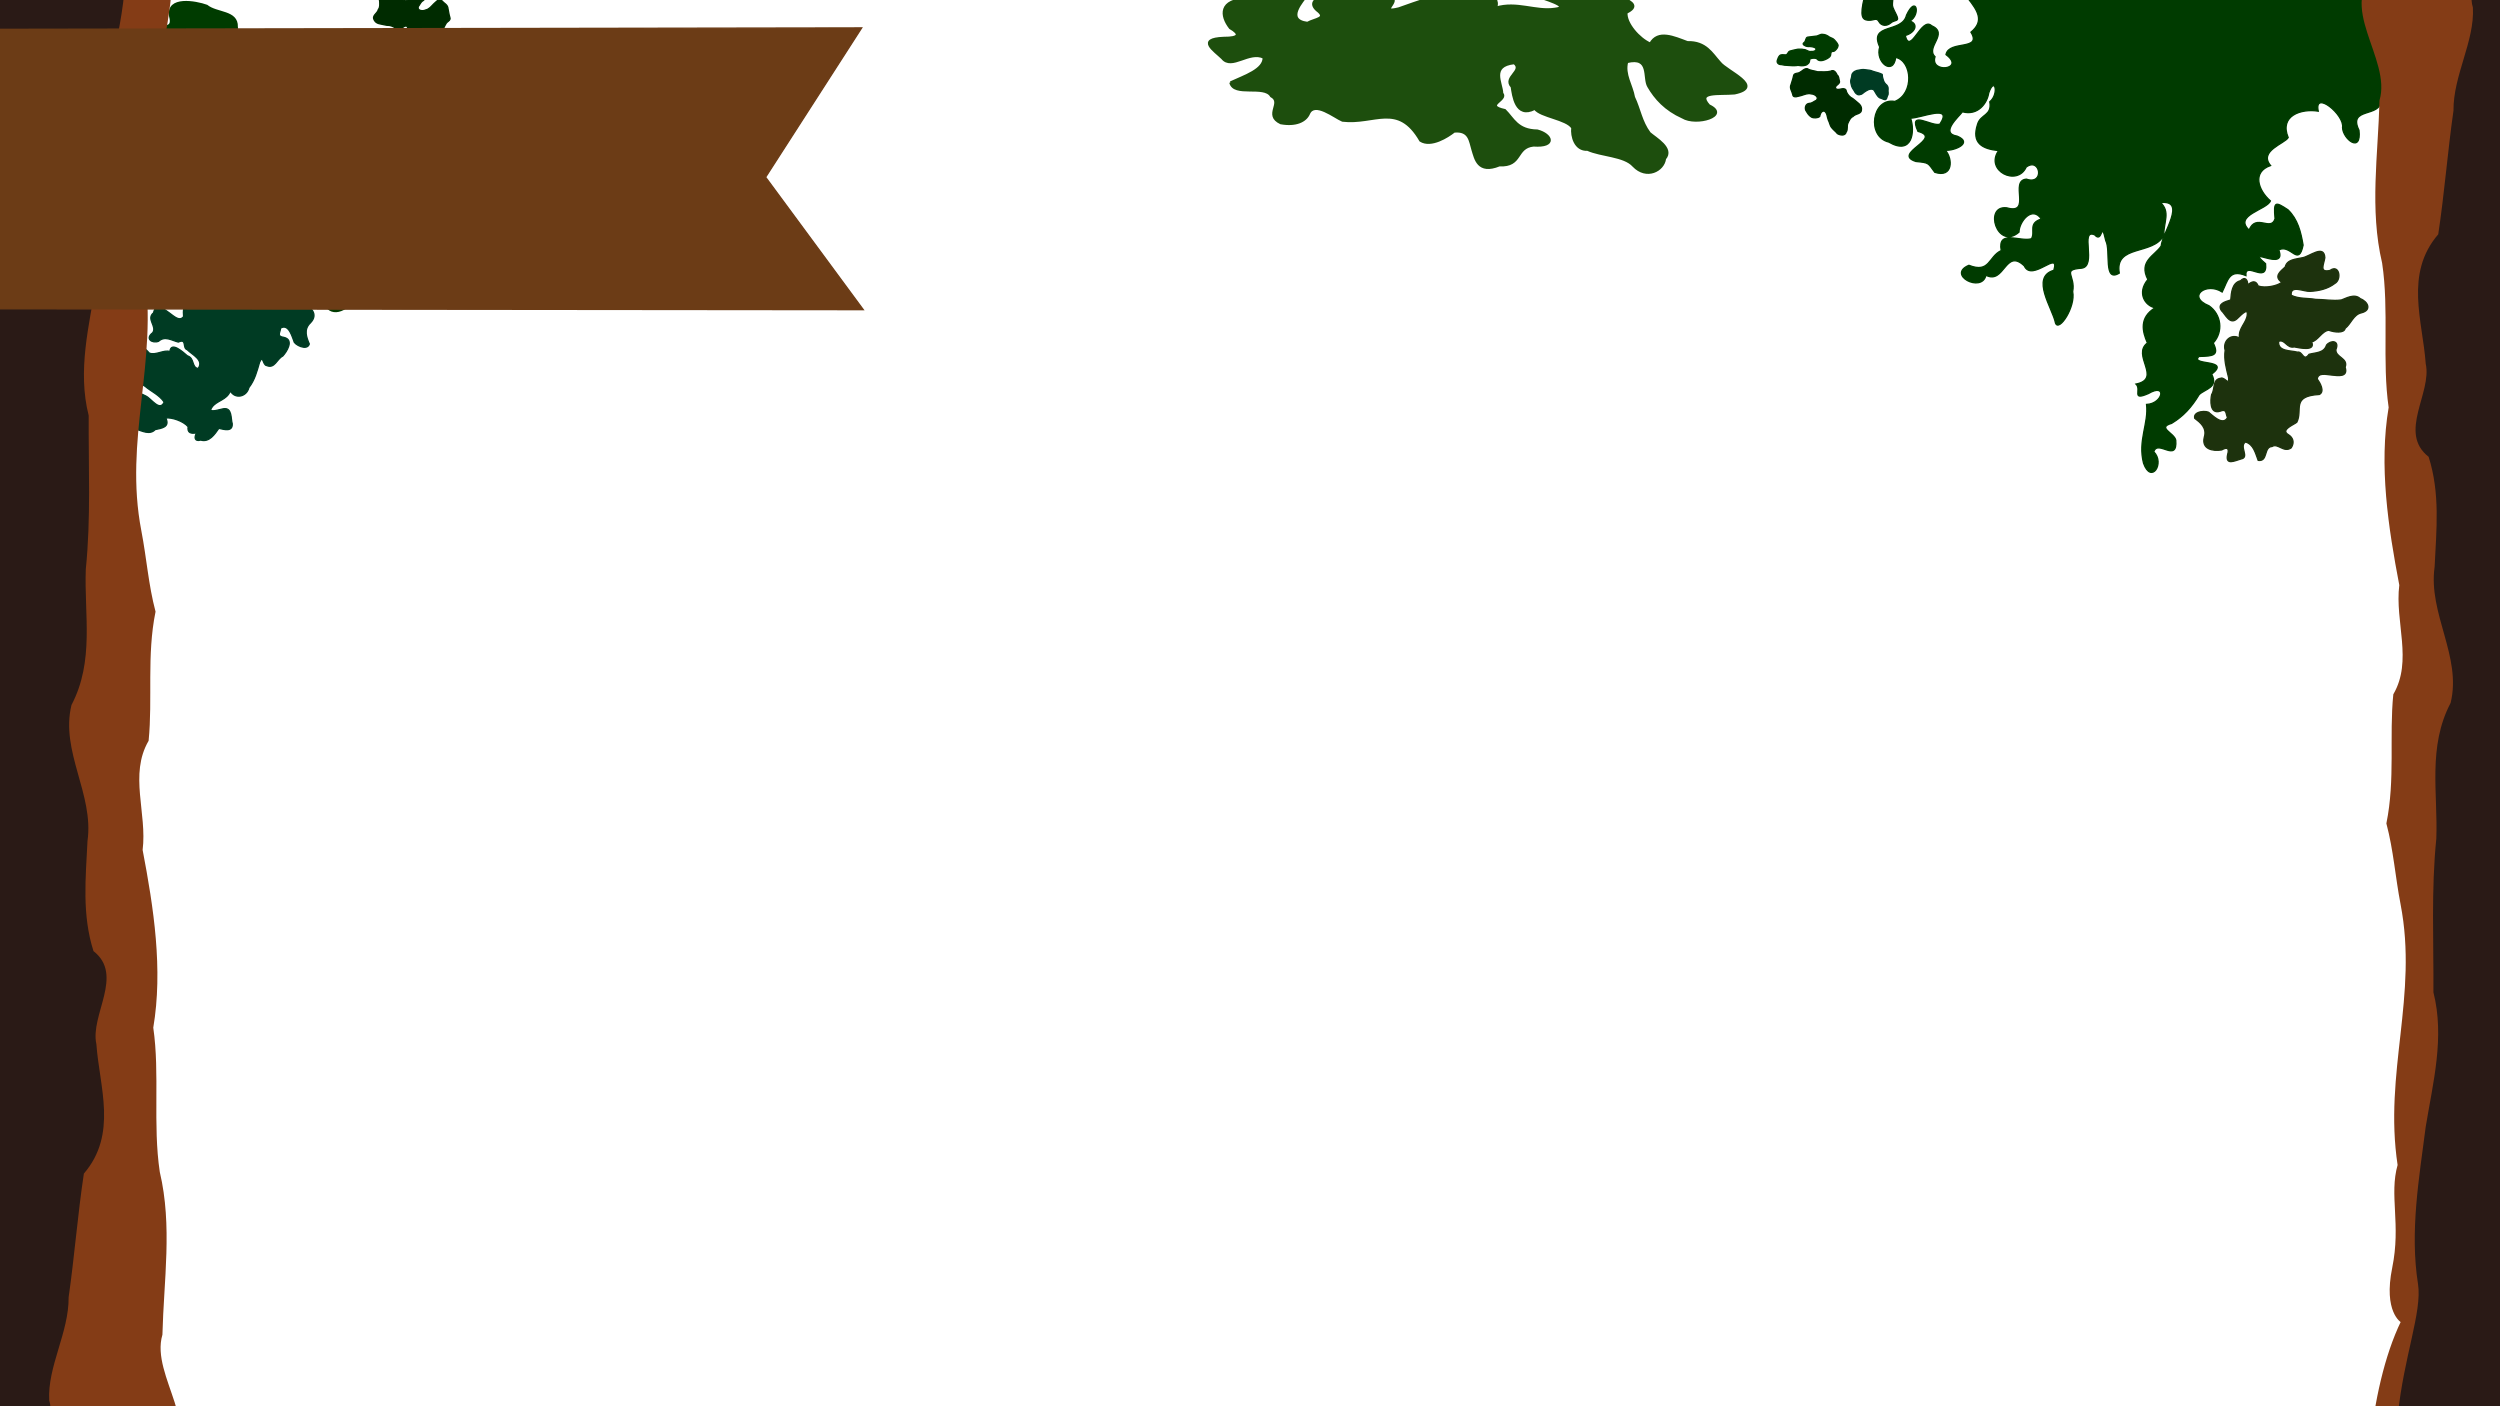 <?xml version="1.0" encoding="UTF-8" standalone="no"?>
<svg
   xmlns:dc="http://purl.org/dc/elements/1.1/"
   xmlns:cc="http://creativecommons.org/ns#"
   xmlns:rdf="http://www.w3.org/1999/02/22-rdf-syntax-ns#"
   xmlns:svg="http://www.w3.org/2000/svg"
   xmlns="http://www.w3.org/2000/svg"
   xmlns:sodipodi="http://sodipodi.sourceforge.net/DTD/sodipodi-0.dtd"
   xmlns:inkscape="http://www.inkscape.org/namespaces/inkscape"
   width="1920"
   height="1080"
   viewBox="0 0 508 285.75"
   version="1.1"
   id="svg8"
   inkscape:version="1.0.1 (3bc2e813f5, 2020-09-07)"
   sodipodi:docname="leaves.svg">
  <defs
     id="defs2" />
  <sodipodi:namedview
     id="base"
     pagecolor="#ffffff"
     bordercolor="#666666"
     borderopacity="1.0"
     inkscape:pageopacity="0.0"
     inkscape:pageshadow="2"
     inkscape:zoom="0.98994949"
     inkscape:cx="708.87502"
     inkscape:cy="304.52455"
     inkscape:document-units="mm"
     inkscape:current-layer="layer4"
     inkscape:document-rotation="0"
     showgrid="false"
     units="px"
     inkscape:pagecheckerboard="true"
     inkscape:window-width="1920"
     inkscape:window-height="1017"
     inkscape:window-x="1912"
     inkscape:window-y="-7"
     inkscape:window-maximized="1" />
  <g
     inkscape:groupmode="layer"
     id="layer2"
     inkscape:label="Foreground">
    <path
       id="path851"
       style="fill:#003b00;stroke:#003b00;stroke-width:0.265px;stroke-linecap:butt;stroke-linejoin:miter;stroke-opacity:1;fill-opacity:1"
       d="m 399.835,-0.401 c 2.084,2.619 3.387,4.692 0.667,6.94 2.313,3.815 -4.485,1.564 -5.077,4.552 4.074,3.038 -3.328,3.91 -2.228,0.436 -2.019,-1.94 2.914,-4.707 -0.712,-6.316 -2.065,-1.901 -4.343,6.161 -5.345,2.005 2.072,-0.58 2.743,-2.392 0.944,-2.928 2.251,-1.289 1.313,-5.44 -0.677,-1.215 -0.881,3.748 -7.712,1.538 -5.448,6.475 -0.973,3.064 2.741,5.985 3.25,2.12 3.334,0.687 3.815,7.349 -0.183,8.946 -4.672,-0.814 -5.768,7.174 -1.227,8.251 4.832,2.827 5.356,-2.249 4.43,-4.858 2.085,0.026 8.753,-3.001 5.96,1.22 -1.61,0.601 -6.546,-3.083 -4.453,1.471 5.251,1.425 -5.425,4.519 -0.424,6.114 2.788,0.269 2.403,0.289 3.841,2.2 3.721,1.218 3.69,-2.768 2.15,-4.485 1.868,0.144 5.705,-1.494 2.394,-2.865 -3.572,-0.568 0.323,-3.938 1.069,-4.944 3.169,0.856 5.046,-1.779 5.345,-3.837 1.225,-3.533 2.153,0.189 0.22,1.803 0.488,2.873 -1.887,2.466 -2.492,4.574 -1.26,3.84 0.967,5.007 4.276,5.345 -2.842,4.076 3.774,7.387 5.613,3.341 2.872,-2.086 3.806,3.739 0.039,2.458 -3.533,0.268 1.186,7.306 -3.984,5.829 -4.789,-0.579 -1.939,8.764 2.475,4.943 0.033,-2.168 2.678,-5.445 4.544,-2.673 -2.762,0.878 -1.16,2.575 -2.005,4.009 -2.237,0.717 -6.958,-2.004 -6.147,2.405 -2.618,1.218 -2.282,4.678 -6.569,2.995 -4.582,1.916 2.641,5.71 3.459,2.021 3.797,1.949 3.91,-5.597 7.793,-1.909 1.558,3.437 7.274,-3.454 6.007,0.902 -4.807,1.399 -0.237,7.751 0.338,10.712 0.673,1.931 4.135,-3.285 3.489,-6.38 0.635,-3.291 -2.32,-4.459 1.794,-4.758 3.213,-0.368 -0.427,-8.116 2.678,-6.778 1.696,1.944 1.229,-3.387 2.258,1.191 1.061,2.014 -0.569,8.618 2.738,6.587 -0.994,-5.882 6.921,-3.577 9.022,-7.656 0.042,-2.845 1.378,-4.747 -0.615,-6.676 5.384,-0.598 0.306,6.219 0.108,8.833 -1.319,1.969 -4.631,3.074 -2.701,6.797 -2.275,2.727 -0.572,5.336 1.47,5.746 -3.255,1.994 -2.601,4.808 -1.559,7.15 -3.303,2.461 3.067,7.235 -2.317,8.352 1.195,1.161 -1.048,3.477 2.509,1.929 3.821,-2.253 2.997,2.042 -0.371,2.214 0.453,3.855 -1.804,7.315 -0.614,11.936 1.562,4.382 4.401,-0.007 2.084,-2.314 0.756,-2.608 4.859,2.407 4.463,-2.37 -0.313,-1.484 -3.879,-2.54 -0.844,-3.408 2.433,-1.485 4.041,-3.263 5.602,-5.848 1.213,-1.154 3.969,-1.419 2.539,-4.143 4.118,-3.167 -4.558,-1.677 -2.577,-3.608 2.934,-0.063 4.148,-0.161 2.9,-2.738 2.103,-2.298 1.639,-5.797 -0.858,-7.552 -4.64,-1.871 -0.546,-4.908 2.673,-2.806 1.149,-2.306 1.379,-4.734 4.811,-3.341 -0.218,-3.054 4.456,1.866 4.009,-2.405 -4.511,-3.895 4.447,1.847 2.673,-2.806 2.465,-1.282 4,3.614 4.944,-0.975 -0.449,-2.681 -1.075,-5.253 -3.073,-7.177 -2.593,-1.711 -2.953,-1.775 -2.622,1.821 -0.85,2.674 -3.875,-1.159 -5.273,2.297 -3.231,-3.012 3.612,-4.113 4.324,-5.921 -2.485,-2.167 -3.766,-5.876 0.029,-7.192 -2.462,-2.944 2.896,-4.47 3.586,-5.674 -1.849,-4.484 2.648,-5.93 6.103,-5.375 -0.908,-4.381 5.398,0.733 4.944,3.341 0.051,2.281 3.891,5.396 3.338,0.545 -2.334,-4.763 4.535,-2.522 4.383,-6.036 1.454,-1.624 4.253,-3.116 3.326,-6.678 1.696,-4.873 1.734,-10.008 1.781,-15.092 -1.002,-5.46 -8.048,-1.52 -11.825,-2.5 -8.153,0.204 -16.315,0.465 -24.461,-0.251 -10.439,-0.492 -20.89,-1.021 -31.268,-2.221 -8.353,-0.206 -16.697,-0.797 -25.055,-0.507 0.668,2.372 2.282,4.918 3.608,6.414 z" />
    <path
       id="path860"
       style="fill:#002b00;stroke:#002b00;stroke-width:0.265px;stroke-linecap:butt;stroke-linejoin:miter;stroke-opacity:1;fill-opacity:1"
       d="m 378.264,22.11 c 0.016,-0.392 -0.292,-0.896 -0.675,-1.168 -0.383,-0.272 -0.978,-0.911 -1.527,-1.167 -0.471,-0.371 -0.846,-0.866 -0.974,-1.496 -0.481,-0.649 -1.416,0.189 -2.026,-0.231 -0.46,-0.701 0.941,-0.886 0.702,-1.577 -0.1,-0.487 -0.157,-1.067 -0.419,-1.163 -0.259,-0.539 -0.647,-1.238 -1.345,-0.851 -0.868,0.227 -1.784,0.11 -2.673,0.123 -0.661,-0.219 -1.481,-0.236 -2.047,-0.614 -0.599,-0.125 -1.077,0.489 -1.49,0.687 -0.391,0.356 -1.301,0.073 -1.366,0.84 -0.12,0.664 -0.327,1.058 -0.478,1.662 -0.365,0.77 0.18,1.326 0.335,2.027 0.079,0.887 1.223,0.312 1.768,0.22 0.651,-0.195 1.307,-0.521 2.003,-0.318 0.647,0.005 1.656,0.661 1.025,1.304 -0.5,0.196 -0.825,0.607 -1.438,0.617 -0.679,0.071 -0.918,0.77 -0.728,1.363 0.32,0.529 0.582,1.064 1.17,1.421 0.459,0.247 1.304,0.214 1.679,-0.119 0.082,-0.361 0.233,-1.131 0.917,-1.108 0.621,0.315 0.587,1.214 0.82,1.799 0.306,0.543 0.317,1.127 0.724,1.602 0.397,0.499 0.814,0.758 1.143,1.19 0.551,0.331 1.578,0.528 1.777,-0.318 0.398,-0.52 0.075,-1.264 0.376,-1.849 0.258,-0.533 0.488,-1.089 0.98,-1.294 0.642,-0.712 1.817,-0.392 1.766,-1.584 z"
       sodipodi:nodetypes="czccccccccccccccccccccccccccc" />
    <path
       id="path863"
       style="fill:#003b23;stroke:#003b23;stroke-width:0.265px;stroke-linecap:butt;stroke-linejoin:miter;stroke-opacity:1;fill-opacity:1"
       d="m 382.181,14.977 c -0.655,-0.264 -1.364,-0.364 -2.011,-0.648 -0.397,-0.106 -0.813,-0.087 -1.214,-0.175 -0.413,-0.06 -0.834,-0.014 -1.234,0.09 -0.562,0.042 -1.157,0.331 -1.394,0.866 -0.037,0.402 -0.134,0.795 -0.256,1.182 -0.066,0.425 0.097,0.829 0.181,1.233 0.146,0.461 0.505,0.813 0.704,1.25 0.231,0.315 0.612,0.611 1.025,0.438 0.375,-0.024 0.577,-0.328 0.857,-0.507 0.205,-0.153 0.54,-0.344 0.813,-0.477 0.369,-0.151 0.938,-0.217 1.192,0.159 0.35,0.514 0.563,1.171 1.129,1.5 0.378,0.06 0.682,0.339 1.067,0.363 0.373,-0.022 0.369,-0.53 0.5,-0.801 0.287,-0.386 0.029,-0.876 0.127,-1.306 0.053,-0.403 -0.138,-0.797 -0.466,-1.029 -0.274,-0.254 -0.449,-0.599 -0.536,-0.957 -0.109,-0.313 -0.19,-0.619 -0.172,-0.955 -0.026,-0.156 -0.211,-0.144 -0.312,-0.227 z" />
    <path
       id="path867"
       style="fill:#003b00;stroke:#003b00;stroke-width:0.265px;stroke-linecap:butt;stroke-linejoin:miter;stroke-opacity:1;fill-opacity:1"
       d="m 371.302,11.901 c 0.936,-0.533 0.588,-0.827 0.79,-1.29 0.174,-0.278 0.424,-0.039 0.743,-0.3 0.319,-0.261 0.668,-0.669 0.67,-1.13 -0.173,-0.415 -0.42,-0.734 -0.738,-1.06 -0.285,-0.349 -0.726,-0.402 -1.052,-0.607 -0.359,-0.275 -0.825,-0.521 -1.3,-0.526 -0.528,-0.119 -0.93,0.354 -1.446,0.358 -0.553,0.072 -1.119,0.139 -1.659,0.202 -0.445,0.103 -0.325,0.814 -0.672,1.05 -0.347,0.236 -0.283,0.495 0.024,0.614 0.28,0.204 0.636,0.282 1.052,0.238 0.449,0.029 0.879,0.087 1.239,0.329 0.291,0.589 -0.586,0.734 -0.996,0.684 -0.54,0.079 -0.945,-0.429 -1.46,-0.401 -0.259,-0.091 -0.82,-0.082 -1.21,-0.059 -0.498,0.083 -1.222,0.279 -1.567,0.369 -0.445,0.141 -0.446,0.81 -0.892,0.78 -0.394,0.01 -0.886,-0.146 -1.203,0.153 -0.24,0.247 -0.375,0.662 -0.467,0.929 -0.195,0.528 0.288,0.937 0.799,0.89 0.448,0.099 0.889,0.174 1.348,0.17 0.59,0.043 1.185,0.088 1.775,0.027 0.321,-0.102 0.618,0.043 0.959,0.036 0,0 0.929,0.047 1.262,-0.328 0.353,-0.226 0.435,-0.56 0.431,-0.972 0.366,-0.287 0.965,-0.284 1.412,-0.153 0.402,0.598 1.224,0.527 2.161,-0.005 z"
       sodipodi:nodetypes="zczcccccczcccccccccccccscccz" />
    <path
       style="fill:#003300;stroke:#003300;stroke-width:0.265px;stroke-linecap:butt;stroke-linejoin:miter;stroke-opacity:1;fill-opacity:1"
       d="m 378.827,-0.496 c -0.945,3.898 -0.378,4.512 0.78,4.607 1.158,0.094 1.701,-0.638 2.197,0.283 0.496,0.921 1.606,0.969 2.41,0.26 0.803,-0.709 1.866,-0.142 1.134,-1.63 -0.732,-1.488 -0.85,-1.654 -0.803,-2.339 0.047,-0.685 0.095,-1.181 0.095,-1.181 z"
       id="path875"
       sodipodi:nodetypes="cssssscc" />
    <path
       id="path1457"
       style="opacity:1;fill:#843c16;fill-opacity:1;stroke:#843c16;stroke-width:0.427px;stroke-linecap:butt;stroke-linejoin:miter;stroke-opacity:1"
       d="m 524.445,292.545 c -3.679,-8.159 -3.53,-16.826 -6.465,-25.124 -0.842,-11.361 -1.435,-22.702 -0.699,-34.099 0.777,-8.413 -3.526,-16.096 -2.446,-24.48 0.429,-7.738 5.072,-15.896 2.271,-23.952 0.14,-6.888 -4.574,-1.82 -4.717,-4.166 -1.732,-8.178 3.817,-15.913 2.446,-24.19 -0.488,-9.339 -0.712,-18.639 -0.699,-28.01 5.409,-1.826 -1.96,-10.842 1.573,-15.23 -2.559,-9.169 0.703,-18.21 -0.175,-27.506 -0.892,-7.773 -1.281,-15.498 1.572,-22.872 1.198,-12.924 -7.456,-24.874 -5.766,-37.751 -0.894,-7.441 -7.06,-14.693 -2.446,-22.39 9.052,-13.544 -15.313,-8.677 -25.335,-8.982 -9.02,7.163 2.721,17.955 0.169,26.64 -0.268,11.008 -2.054,22.041 0.53,32.98 1.464,9.756 -0.041,19.926 1.331,29.378 -2.001,11.839 -0.096,24.275 2.163,36.1 -0.945,7.457 2.79,15.331 -1.223,22.26 -0.836,8.403 0.41,17.271 -1.398,26.165 1.438,5.427 1.809,10.876 2.872,16.375 3.619,18.709 -3.442,34.277 -0.592,53.048 -1.757,6.127 0.718,11.976 -1.1,20.904 -1.818,8.928 1.768,10.928 1.768,10.928 -3.346,6.909 -5.437,16.355 -6.28,25.392 5.055,3.714 1.324,6.639 6.27,9.241 7.075,3.739 20.103,-1.649 26.77,-3.516 2.446,-1.318 9.019,-4.378 9.604,-7.144 z"
       sodipodi:nodetypes="sccccccccccccccccccccczccccss" />
    <path
       id="path1460"
       style="fill:#2a1a16;fill-opacity:1;stroke:none;stroke-width:0.44px;stroke-linecap:butt;stroke-linejoin:miter;stroke-opacity:1"
       d="m 491.343,260.938 c -1.692,-10.67 0.203,-21.402 1.564,-31.993 1.485,-9.016 3.884,-18.145 1.565,-27.299 0.057,-10.452 -0.47,-20.846 0.587,-31.237 0.341,-9.203 -1.788,-18.632 2.908,-27.581 2.306,-9.44 -4.602,-18.129 -3.254,-27.631 0.37,-7.593 1.145,-14.953 -1.218,-22.376 -6.28,-4.897 0.726,-12.975 -0.587,-18.899 -0.614,-8.698 -4.367,-18.267 2.542,-26.311 1.253,-8.282 1.903,-16.77 3.097,-25.14 -0.066,-7.149 4.332,-14.113 3.943,-20.934 -2.389,-7.893 12.067,-9.898 19.166,-5.559 5.444,2.652 -7.67,4.07 -4.107,8.647 1.137,7.466 -2.535,14.471 -2.347,21.864 1.285,7.816 1.585,15.917 -0.391,23.593 -3.112,8.722 -0.325,17.188 -0.228,25.957 -2.765,10.473 -1.096,21.167 -2.901,31.728 -3.829,10.548 -3.306,21.813 0.978,32.24 1.123,7.053 3.278,15.287 1.805,22.884 -1.358,9.514 -3.203,18.978 -4.645,28.436 1.294,10.512 0.887,21.254 -0.485,31.812 -2.362,8.348 4.077,18.332 2.34,26.782 -0.366,6.705 9.725,11.286 6.304,17.499 2.27,9.041 -2.11,15.041 -5.573,22.015 5.258,5.613 -19.553,4.942 -25.182,-1.754 1.193,-11.894 4.983,-21.129 4.117,-26.745 z"
       sodipodi:nodetypes="cccccccccccccccccccccccccc" />
    <path
       id="path862"
       style="fill:#1d320d;stroke:#1d320d;stroke-width:0.265px;stroke-linecap:butt;stroke-linejoin:miter;stroke-opacity:1;fill-opacity:1"
       d="m 458.863,93.549 c -0.564,-1.465 -0.926,-3.262 -2.591,-3.736 -1.342,0.918 0.918,3.143 -0.905,3.452 -1.231,0.349 -3.227,1.396 -2.713,-0.917 0.397,-1.318 -0.143,-1.536 -1.206,-0.919 -1.863,0.304 -4.142,-0.172 -3.531,-2.608 0.57,-1.873 -0.809,-2.959 -1.954,-3.831 -0.373,-1.537 2.669,-1.63 2.999,-1.063 0.432,0.265 2.7,2.737 3.666,0.928 -0.404,-0.831 -0.104,-1.88 -1.524,-1.288 -2.11,0.665 -1.958,-2.27 -1.698,-3.396 0.744,-1.132 0.103,-3.09 1.844,-3.31 0.785,-0.359 1.784,1.698 1.601,-0.13 -0.456,-1.847 -0.973,-3.617 -0.702,-5.559 -0.551,-1.829 1.187,-3.495 2.935,-2.476 -0.372,-1.975 1.506,-3.131 1.564,-4.83 0.157,-1.562 -1.81,0.736 -2.131,0.956 -1.448,1.259 -2.338,-1.002 -3.118,-1.701 -0.916,-1.409 0.754,-1.82 1.89,-2.173 0.119,-1.462 0.243,-3.501 1.992,-3.905 0.916,-0.97 1.49,-0.145 1.447,0.853 0.887,-0.75 1.648,-0.996 2.136,0.218 1.46,0.505 3.895,-0.021 4.803,-0.749 -1.712,-1.179 -0.308,-2.209 0.69,-3.12 0.371,-1.55 2.136,-1.566 3.515,-1.878 1.364,-0.205 4.397,-2.805 4.535,-0.005 -0.182,1.332 -1.229,3.099 1.048,2.591 1.879,-1.38 2.46,1.855 0.964,2.657 -1.437,1.103 -3.223,1.498 -4.999,1.594 -1.273,0.099 -4.066,-1.407 -3.846,0.801 1.624,0.772 3.31,0.529 4.961,0.83 1.759,-0.003 3.493,0.369 5.244,0.115 0.862,-0.287 2.651,-1.4 3.835,-0.257 1.562,0.582 2.386,2.335 0.218,2.874 -1.628,0.351 -2.127,2.273 -3.298,3.153 -0.196,1.064 -2.232,0.796 -3.326,0.391 -1.374,0.12 -2.273,2.189 -3.499,2.348 0.913,1.987 -2.375,1.253 -3.513,1.037 -1.516,0.361 -1.881,-1.637 -3.174,-1.135 -0.212,2.106 2.404,1.814 3.816,2.195 1.092,-0.248 1.181,2.058 2.365,0.436 1.337,-0.37 3.032,-0.223 3.552,-1.875 0.867,-1.055 2.684,-0.96 1.902,0.901 -0.163,1.602 2.591,1.74 1.873,3.596 0.673,2.113 -1.457,1.721 -2.713,1.602 -1.256,-0.119 -2.779,-0.546 -2.952,0.799 0.537,0.729 1.596,2.529 0.433,3.141 -5.831,0.327 -3.301,3.157 -4.59,5.647 -0.618,0.516 -3.378,1.534 -1.732,2.512 0.929,0.56 1.331,1.549 0.598,2.686 -1.503,1.089 -2.691,-1.024 -3.892,-0.274 -1.763,0.103 -0.772,3.123 -2.817,2.825 z"
       sodipodi:nodetypes="cccccccccccccccccccccccccccccccccccccccccccczccccccsc" />
    <path
       id="path860-0"
       style="fill:#002b00;fill-opacity:1;stroke:#002b00;stroke-width:0.265px;stroke-linecap:butt;stroke-linejoin:miter;stroke-opacity:1"
       d="m 76.074,4.141 c 0.17,0.354 0.678,0.654 1.144,0.715 0.466,0.06 1.291,0.345 1.896,0.313 0.591,0.106 1.153,0.368 1.562,0.864 0.729,0.347 1.161,-0.832 1.897,-0.747 0.735,0.403 -0.415,1.224 0.12,1.722 0.317,0.383 0.64,0.868 0.916,0.83 0.481,0.354 1.153,0.79 1.587,0.12 C 85.857,7.35 86.72,7.022 87.499,6.594 88.186,6.477 88.917,6.107 89.595,6.176 90.183,6.005 90.316,5.239 90.588,4.869 90.766,4.371 91.703,4.194 91.399,3.486 91.193,2.844 91.191,2.398 91.041,1.794 91.001,0.943 90.259,0.708 89.794,0.162 89.307,-0.584 88.567,0.461 88.129,0.798 87.646,1.275 87.219,1.871 86.51,2.018 85.937,2.318 84.737,2.212 84.993,1.348 c 0.349,-0.407 0.444,-0.923 0.98,-1.22 0.566,-0.381 0.449,-1.111 0.003,-1.545 -0.531,-0.317 -1.013,-0.667 -1.701,-0.706 -0.521,-0.003 -1.252,0.423 -1.427,0.893 0.097,0.358 0.325,1.108 -0.289,1.408 -0.696,0.013 -1.088,-0.796 -1.568,-1.204 -0.525,-0.336 -0.809,-0.846 -1.391,-1.074 -0.585,-0.254 -1.075,-0.287 -1.568,-0.514 -0.642,-0.034 -1.641,0.274 -1.42,1.115 -0.107,0.646 0.527,1.151 0.536,1.809 0.022,0.592 0.08,1.191 -0.258,1.603 -0.233,0.93 -1.42,1.199 -0.816,2.227 z"
       sodipodi:nodetypes="czccccccccccccccccccccccccccc"
       inkscape:transform-center-x="-0.26645848"
       inkscape:transform-center-y="0.26869276" />
    <path
       id="path862-1"
       style="fill:#003b23;fill-opacity:1;stroke:#003b23;stroke-width:0.265px;stroke-linecap:butt;stroke-linejoin:miter;stroke-opacity:1"
       d="m 55.971,56.032 c -0.246,1.551 -0.833,3.287 0.371,4.531 1.621,-0.123 0.78,-3.18 2.513,-2.535 1.24,0.315 3.492,0.408 1.889,2.153 -1.004,0.942 -0.646,1.401 0.583,1.399 1.764,0.67 3.499,2.224 1.75,4.026 -1.431,1.335 -0.782,2.966 -0.227,4.295 -0.447,1.517 -3.126,0.074 -3.128,-0.582 -0.241,-0.446 -0.966,-3.721 -2.708,-2.64 -0.067,0.921 -0.852,1.679 0.674,1.878 2.16,0.481 0.557,2.946 -0.232,3.79 -1.211,0.608 -1.637,2.623 -3.254,1.941 -0.859,-0.083 -0.694,-2.364 -1.451,-0.69 -0.531,1.827 -0.97,3.618 -2.177,5.163 -0.439,1.859 -2.778,2.431 -3.78,0.673 -0.667,1.896 -2.872,1.956 -3.773,3.397 -0.918,1.273 1.935,0.27 2.323,0.24 1.884,-0.364 1.522,2.038 1.847,3.034 0.087,1.678 -1.564,1.197 -2.724,0.934 -0.835,1.206 -1.964,2.908 -3.68,2.382 -1.279,0.381 -1.362,-0.621 -0.825,-1.463 -1.144,0.205 -1.925,0.036 -1.74,-1.259 -1.01,-1.169 -3.381,-1.933 -4.532,-1.757 0.892,1.878 -0.84,2.067 -2.16,2.354 -1.097,1.156 -2.633,0.286 -3.983,-0.135 -1.283,-0.506 -5.211,0.225 -3.927,-2.267 0.825,-1.062 2.615,-2.066 0.391,-2.768 -2.317,0.253 -1.2,-2.838 0.497,-2.782 1.796,-0.235 3.54,0.318 5.125,1.125 1.151,0.552 2.814,3.254 3.73,1.234 -1.019,-1.482 -2.6,-2.116 -3.878,-3.204 -1.524,-0.878 -2.838,-2.069 -4.481,-2.726 -0.89,-0.183 -2.996,-0.116 -3.448,-1.699 -1.061,-1.286 -0.895,-3.216 1.251,-2.596 1.585,0.511 2.98,-0.902 4.434,-1.077 0.703,-0.823 2.331,0.429 3.074,1.328 1.249,0.584 3.064,-0.756 4.205,-0.28 0.205,-2.177 2.683,0.106 3.56,0.862 1.493,0.447 0.808,2.359 2.179,2.572 1.238,-1.717 -1.172,-2.774 -2.204,-3.811 -1.069,-0.332 0.009,-2.373 -1.828,-1.562 -1.342,-0.349 -2.736,-1.325 -4.013,-0.156 -1.279,0.479 -2.804,-0.514 -1.195,-1.732 0.944,-1.305 -1.371,-2.804 0.18,-4.051 0.476,-2.166 2.123,-0.759 3.151,-0.027 1.027,0.732 2.131,1.865 2.955,0.787 -0.1,-0.9 -0.115,-2.989 1.199,-2.935 5.211,2.638 4.439,-1.079 6.802,-2.588 0.794,-0.137 3.692,0.364 2.757,-1.306 -0.524,-0.95 -0.376,-2.008 0.827,-2.624 1.847,-0.19 1.817,2.234 3.231,2.186 1.578,0.794 2.232,-2.317 3.853,-1.034 z"
       sodipodi:nodetypes="cccccccccccccccccccccccccccccccccccccccccccczccccccsc" />
    <path
       id="path862-5"
       style="fill:#003b00;fill-opacity:1;stroke:#003b00;stroke-width:0.509px;stroke-linecap:butt;stroke-linejoin:miter;stroke-opacity:1"
       d="m 12.026,14.421 c 3.133,-0.6 6.87,-0.745 8.352,-3.601 -1.428,-2.666 -6.629,0.764 -6.677,-2.594 -0.315,-2.307 -1.797,-6.183 2.706,-4.612 2.533,1.082 3.143,0.175 2.233,-1.906 -0.024,-3.428 1.654,-7.385 6.375,-5.604 3.597,1.549 6.223,-0.621 8.343,-2.431 3.217,-0.237 2.444,5.247 1.197,5.68 -0.671,0.701 -6.372,4.076 -3.029,6.318 1.803,-0.491 3.824,0.342 3.079,-2.374 -0.675,-3.974 5.196,-2.876 7.385,-2.092 2.049,1.653 6.199,1.053 6.093,4.24 0.475,1.509 -3.989,2.725 -0.244,2.91 3.869,-0.299 7.602,-0.729 11.432,0.303 3.863,-0.475 6.674,3.112 4.066,5.962 4.101,-0.113 5.839,3.583 9.248,4.164 3.101,0.72 -0.912,-3.454 -1.255,-4.093 -2.082,-2.953 2.758,-3.915 4.415,-5.118 3.13,-1.248 3.432,1.864 3.786,4.002 2.911,0.625 6.983,1.419 7.247,4.672 1.667,1.917 -0.178,2.715 -2.176,2.357 1.233,1.803 1.488,3.237 -1.115,3.773 -1.48,2.478 -1.188,6.995 -0.006,8.83 2.918,-2.742 4.553,0.067 6.073,2.115 3.01,1.101 2.485,4.273 2.678,6.837 -0.017,2.505 4.269,8.679 -1.421,8.139 -2.629,-0.702 -5.861,-3.075 -5.557,1.152 2.19,3.76 -4.517,3.894 -5.662,0.983 -1.77,-2.889 -2.004,-6.205 -1.635,-9.42 0.202,-2.312 4.12,-6.901 -0.401,-7.128 -2.07,2.698 -2.111,5.791 -3.241,8.67 -0.549,3.157 -1.847,6.165 -1.887,9.379 0.307,1.627 1.986,5.151 -0.692,6.955 -1.666,2.64 -5.463,3.625 -5.864,-0.417 -0.195,-3.02 -3.912,-4.456 -5.317,-6.805 -2.085,-0.65 -0.902,-4.229 0.262,-6.078 0.192,-2.499 -3.697,-4.694 -3.631,-6.939 -4.295,1.08 -1.776,-4.615 -0.982,-6.595 -0.25,-2.821 3.895,-2.916 3.291,-5.378 -4.181,-0.972 -4.418,3.805 -5.631,6.232 0.156,2.029 -4.524,1.541 -1.627,4.122 0.325,2.503 -0.507,5.503 2.66,6.9 1.854,1.853 1.089,5.086 -2.417,3.16 -3.179,-0.743 -4.328,4.161 -7.844,2.351 -4.474,0.614 -3.01,-3.099 -2.373,-5.319 0.636,-2.221 1.979,-4.833 -0.68,-5.522 -1.639,0.759 -5.605,2.154 -6.472,-0.106 1.182,-10.557 -5.325,-6.812 -9.938,-9.825 -0.845,-1.255 -2.028,-6.493 -4.518,-3.814 -1.422,1.51 -3.545,1.953 -5.605,0.319 -1.722,-3.003 2.914,-4.542 1.781,-6.908 0.349,-3.193 -6.055,-2.262 -4.808,-5.849 z"
       sodipodi:nodetypes="cccccccccccccccccccccccccccccccccccccccccccczccccccsc" />
    <path
       id="path1457-0"
       style="opacity:1;fill:#843c16;fill-opacity:1;stroke:#843c16;stroke-width:0.427px;stroke-linecap:butt;stroke-linejoin:miter;stroke-opacity:1"
       d="m -7.926,-0.934 c 3.679,8.159 3.53,16.826 6.465,25.124 0.843,11.361 1.435,22.702 0.699,34.099 -0.777,8.413 3.526,16.096 2.446,24.48 -0.429,7.738 -5.072,15.896 -2.271,23.952 -0.14,6.888 4.574,1.82 4.717,4.166 1.732,8.178 -3.817,15.913 -2.446,24.19 0.488,9.339 0.712,18.639 0.699,28.01 -5.409,1.826 1.96,10.842 -1.573,15.23 2.559,9.169 -0.703,18.21 0.175,27.506 0.892,7.773 1.281,15.498 -1.572,22.872 -1.198,12.924 7.456,24.874 5.766,37.751 0.894,7.441 7.06,14.693 2.446,22.39 -9.052,13.544 15.313,8.677 25.335,8.982 9.02,-7.163 -2.721,-17.955 -0.169,-26.64 0.268,-11.008 2.054,-22.041 -0.53,-32.98 -1.464,-9.756 0.041,-19.926 -1.331,-29.378 2.001,-11.839 0.096,-24.275 -2.163,-36.1 0.945,-7.457 -2.79,-15.331 1.223,-22.26 0.836,-8.403 -0.41,-17.271 1.398,-26.165 -1.438,-5.427 -1.809,-10.876 -2.872,-16.375 -3.619,-18.709 3.442,-34.277 0.592,-53.048 1.757,-6.127 -0.718,-11.976 1.1,-20.904 1.818,-8.928 -1.768,-10.928 -1.768,-10.928 3.346,-6.909 5.437,-16.355 6.28,-25.392 -5.055,-3.714 -1.324,-6.639 -6.27,-9.241 -7.075,-3.739 -20.103,1.649 -26.77,3.516 -2.446,1.318 -9.019,4.378 -9.604,7.144 z"
       sodipodi:nodetypes="sccccccccccccccccccccczccccss" />
    <path
       id="path1460-5"
       style="fill:#2a1a16;fill-opacity:1;stroke:none;stroke-width:0.44px;stroke-linecap:butt;stroke-linejoin:miter;stroke-opacity:1"
       d="m 21.15,25.148 c 1.692,10.67 -0.203,21.402 -1.564,31.993 -1.485,9.016 -3.884,18.145 -1.565,27.299 -0.057,10.452 0.47,20.846 -0.587,31.237 -0.341,9.203 1.788,18.632 -2.908,27.581 -2.306,9.44 4.602,18.129 3.254,27.631 -0.37,7.593 -1.145,14.953 1.218,22.376 6.28,4.897 -0.726,12.975 0.587,18.899 0.614,8.698 4.367,18.267 -2.542,26.311 -1.253,8.282 -1.903,16.77 -3.097,25.14 0.066,7.149 -4.332,14.113 -3.943,20.934 2.389,7.893 -12.067,9.898 -19.166,5.559 -5.444,-2.652 7.67,-4.07 4.107,-8.647 -1.137,-7.466 2.535,-14.471 2.347,-21.864 -1.285,-7.816 -6.119,-16.317 -4.143,-23.993 3.112,-8.722 0.325,-17.188 0.228,-25.957 2.765,-10.473 1.096,-21.167 2.901,-31.728 3.829,-10.548 3.306,-21.813 -0.978,-32.24 -1.123,-7.053 1.256,-14.887 2.728,-22.484 1.358,-9.514 -2.467,-19.005 -1.024,-28.463 -1.294,-10.512 -0.887,-21.254 0.485,-31.812 2.362,-8.348 -4.077,-18.332 -2.34,-26.782 0.366,-6.705 -4.055,-11.259 -0.635,-17.472 -2.27,-9.041 2.11,-15.041 5.573,-22.015 -5.258,-5.613 19.553,-4.942 25.182,1.754 -1.193,11.894 -4.983,21.129 -4.117,26.745 z"
       sodipodi:nodetypes="cccccccccccccccccccccccccc" />
    <path
       id="path862-7"
       style="fill:#1d4e0d;fill-opacity:1;stroke:#1d4e0d;stroke-width:0.488px;stroke-linecap:butt;stroke-linejoin:miter;stroke-opacity:1"
       d="m 250.033,16.771 c 2.955,-1.366 6.795,-2.586 6.773,-5.076 -2.97,-1.484 -6.531,2.528 -8.434,0.135 -1.603,-1.56 -5.297,-3.896 0.293,-4.115 3.254,0.019 3.393,-0.813 1.291,-2.033 -1.917,-2.45 -2.341,-5.789 3.593,-5.922 4.627,0.036 6.184,-2.304 7.408,-4.235 3.243,-1.131 5.46,3.031 4.39,3.714 -0.317,0.703 -4.434,4.825 0.31,5.434 1.62,-0.891 4.199,-0.897 1.919,-2.622 -2.901,-2.647 3.863,-3.614 6.59,-3.706 3.061,0.573 7.083,-1.097 8.731,1.219 1.331,0.94 -2.679,3.145 1.35,2.159 3.893,-1.37 7.57,-2.794 12.158,-3.198 3.789,-1.494 8.717,0.237 7.555,3.059 4.239,-1.306 8.102,0.824 11.997,0.222 3.65,-0.41 -2.863,-2.204 -3.576,-2.559 -3.813,-1.495 0.732,-3.63 1.805,-4.988 2.594,-1.83 4.628,0.311 6.18,1.738 3.398,-0.422 8.108,-1.069 10.18,1.184 2.807,0.876 1.311,1.999 -0.981,2.34 2.289,0.924 3.347,1.876 0.913,3.037 -0.185,2.218 2.615,5.37 4.867,6.331 1.547,-2.837 4.812,-1.312 7.537,-0.298 3.764,-0.11 4.964,2.321 6.582,4.101 1.364,1.801 9.267,4.946 3.002,6.259 -3.145,0.282 -7.844,-0.454 -5.192,2.486 4.372,2.041 -2.588,4.141 -5.396,2.396 -3.451,-1.542 -5.527,-3.85 -6.914,-6.264 -1.064,-1.718 0.513,-6.178 -4.354,-4.99 -0.682,2.552 0.982,4.782 1.386,7.183 1.166,2.427 1.465,4.971 3.197,7.287 1.22,1.075 4.926,3.099 3.113,5.193 -0.29,2.39 -3.728,4.231 -6.38,1.453 -1.871,-2.107 -6.563,-2.026 -9.332,-3.29 -2.546,0.157 -3.28,-2.762 -3.079,-4.435 -1.178,-1.849 -6.468,-2.26 -7.638,-3.89 -3.908,2.057 -4.41,-2.778 -4.67,-4.435 -1.819,-1.948 2.475,-3.254 0.484,-4.838 -4.921,0.552 -2.534,4.047 -2.466,6.15 1.284,1.408 -3.895,2.456 0.569,3.441 1.722,1.697 2.506,4.097 6.598,4.152 2.967,0.774 3.949,3.321 -0.791,2.988 -3.744,0.417 -2.242,4.276 -6.929,4.029 -4.354,1.777 -4.867,-1.322 -5.425,-3.104 -0.558,-1.782 -0.592,-4.056 -3.761,-3.755 -1.301,1.034 -4.689,3.218 -6.846,1.857 -4.587,-7.921 -9.344,-3.293 -15.846,-4.074 -1.579,-0.647 -5.71,-4.049 -6.844,-1.385 -0.658,1.508 -2.64,2.459 -5.702,1.903 -3.464,-1.639 0.549,-4.127 -1.945,-5.484 -1.396,-2.394 -7.599,0.187 -8.271,-2.757 z"
       sodipodi:nodetypes="cccccccccccccccccccccccccccccccccccccccccccczccccccsc" />
  </g>
  <g
     inkscape:groupmode="layer"
     id="layer4"
     inkscape:label="Text Banner">
    <path
       style="fill:#6c3c16;fill-opacity:1;stroke:#6c3c16;stroke-width:0.279px;stroke-linecap:butt;stroke-linejoin:miter;stroke-opacity:1"
       d="M -13.63,5.991 175.083,5.671 155.565,36.005 175.408,62.919 -13.091,62.725 Z"
       id="path967"
       sodipodi:nodetypes="cccccc" />
  </g>
</svg>
